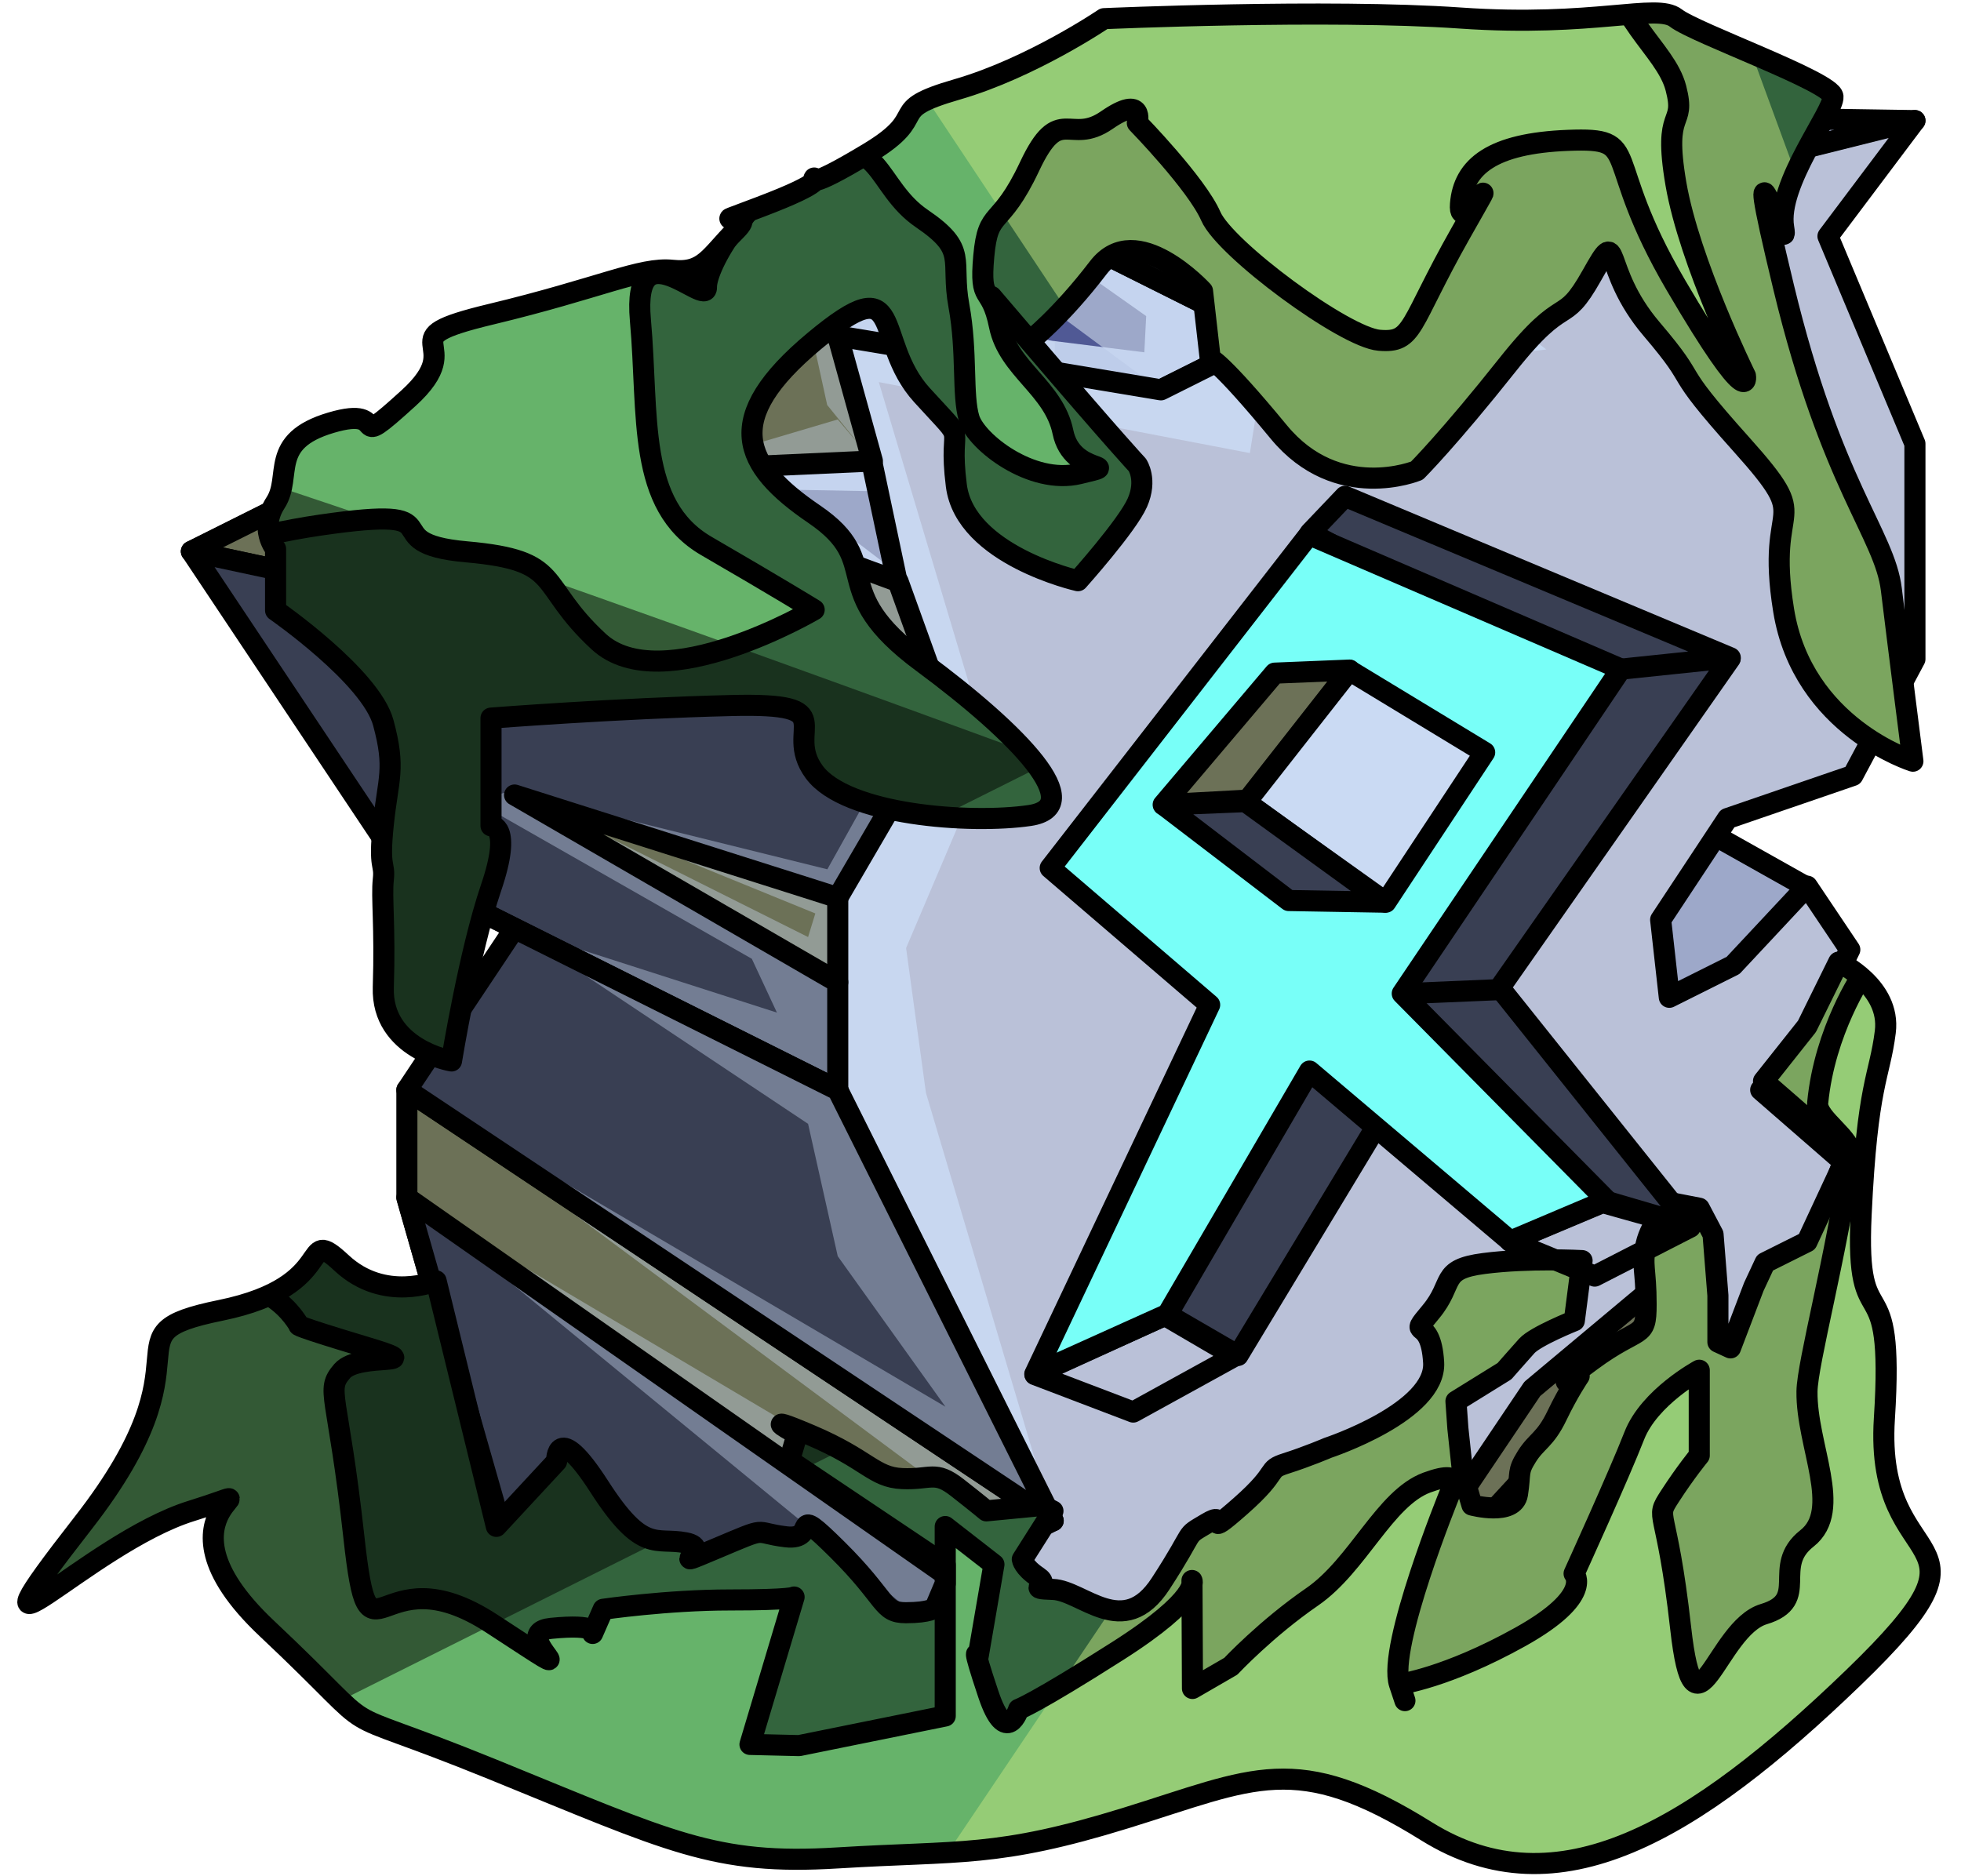 <?xml version="1.0" encoding="UTF-8" standalone="no"?><!DOCTYPE svg PUBLIC "-//W3C//DTD SVG 1.1//EN" "http://www.w3.org/Graphics/SVG/1.1/DTD/svg11.dtd"><svg width="100%" height="100%" viewBox="0 0 93 89" version="1.1" xmlns="http://www.w3.org/2000/svg" xmlns:xlink="http://www.w3.org/1999/xlink" xml:space="preserve" xmlns:serif="http://www.serif.com/" style="fill-rule:evenodd;clip-rule:evenodd;stroke-linecap:round;stroke-linejoin:round;stroke-miterlimit:1.5;"><g id="X_Runestone_mossy_4"><g id="F_Runestone_grass_runes_4"><g id="F_Runestone_runes_4"><g><g><path d="M70.993,5.414l19.822,0.306l-20.434,5.109l-23.436,-6.61l24.048,1.195Z" style="fill:#9da8c9;"/><clipPath id="_clip1"><path d="M70.993,5.414l19.822,0.306l-20.434,5.109l-23.436,-6.61l24.048,1.195Z"/></clipPath><g clip-path="url(#_clip1)"><path d="M47.019,4.256l23.362,4.147l20.434,-2.683l-18.32,6.166l-2.114,2.452l2.952,2.237l-5.594,0.683l-2.467,2.241l-5.108,-3.562l-0.889,5.553l-17.598,-3.367l5.248,17.548l-3.954,9.297l0.943,6.875l6.033,20.288l-2.082,4.068l0.641,5.428l-24.102,-6.942l20.434,3.567l-1.612,-1.807l-23.93,-19.64l24.704,14.651l1.548,-0.258l-26.252,-19.501l25.542,15.028l-5.108,-7.14l-1.407,-6.279l-13.919,-9.272l12.442,3.996l-1.19,-2.552l-13.152,-7.503l1.9,-0.497l13.919,6.968l0.344,-1.119l-13.931,-5.683l14.501,3.589l3.571,-6.401l-33.729,-8.678l32.759,4.055l-2.108,-2.33l-5.109,-1.239l0,-5.23l5.109,-1.514l1.698,1.999l-0.177,1.402l-3.876,-0.071l4.299,3.277l0.669,0.493l-1.109,-3.583l0.15,-1.17l-0.431,-0.907l-1.724,-2.127l-0.595,-2.724l-4.013,-3.102l7.516,1.812l12.133,1.516l0.088,-1.718l-9.52,-6.719l17.295,6.678l0.505,-1.104l3.947,1.145l0.781,-2.657l-20.347,-8.08Z" style="fill:#cadaf3;fill-opacity:0.9;"/></g><path d="M70.993,5.414l19.822,0.306l-20.434,5.109l-23.436,-6.61l24.048,1.195Z" style="fill:none;stroke:#000;stroke-width:1px;"/><path d="M70.381,72.131l-5.109,-2.554l10.217,-15.326l5.871,4.8l-3.315,6.695l-7.664,6.385Z" style="fill:#6c7157;"/><clipPath id="_clip2"><path d="M70.381,72.131l-5.109,-2.554l10.217,-15.326l5.871,4.8l-3.315,6.695l-7.664,6.385Z"/></clipPath><g clip-path="url(#_clip2)"><path d="M47.019,4.256l23.362,4.147l20.434,-2.683l-18.32,6.166l-2.114,2.452l2.952,2.237l-5.594,0.683l-2.467,2.241l-5.108,-3.562l-0.889,5.553l-17.598,-3.367l5.248,17.548l-3.954,9.297l0.943,6.875l6.033,20.288l-2.082,4.068l0.641,5.428l-24.102,-6.942l20.434,3.567l-1.612,-1.807l-23.93,-19.64l24.704,14.651l1.548,-0.258l-26.252,-19.501l25.542,15.028l-5.108,-7.14l-1.407,-6.279l-13.919,-9.272l12.442,3.996l-1.19,-2.552l-13.152,-7.503l1.9,-0.497l13.919,6.968l0.344,-1.119l-13.931,-5.683l14.501,3.589l3.571,-6.401l-33.729,-8.678l32.759,4.055l-2.108,-2.33l-5.109,-1.239l0,-5.23l5.109,-1.514l1.698,1.999l-0.177,1.402l-3.876,-0.071l4.299,3.277l0.669,0.493l-1.109,-3.583l0.15,-1.17l-0.431,-0.907l-1.724,-2.127l-0.595,-2.724l-4.013,-3.102l7.516,1.812l12.133,1.516l0.088,-1.718l-9.52,-6.719l17.295,6.678l0.505,-1.104l3.947,1.145l0.781,-2.657l-20.347,-8.08Z" style="fill:#cadaf3;fill-opacity:0.9;"/></g><path d="M70.381,72.131l-5.109,-2.554l10.217,-15.326l5.871,4.8l-3.315,6.695l-7.664,6.385Z" style="fill:none;stroke:#000;stroke-width:1px;"/><path d="M85.706,42.093l-7.795,-4.378l-8.18,4.09l10.867,8.417l5.108,-8.129Z" style="fill:#9da8c9;"/><clipPath id="_clip3"><path d="M85.706,42.093l-7.795,-4.378l-8.18,4.09l10.867,8.417l5.108,-8.129Z"/></clipPath><g clip-path="url(#_clip3)"><path d="M47.019,4.256l23.362,4.147l20.434,-2.683l-18.32,6.166l-2.114,2.452l2.952,2.237l-5.594,0.683l-2.467,2.241l-5.108,-3.562l-0.889,5.553l-17.598,-3.367l5.248,17.548l-3.954,9.297l0.943,6.875l6.033,20.288l-2.082,4.068l0.641,5.428l-24.102,-6.942l20.434,3.567l-1.612,-1.807l-23.93,-19.64l24.704,14.651l1.548,-0.258l-26.252,-19.501l25.542,15.028l-5.108,-7.14l-1.407,-6.279l-13.919,-9.272l12.442,3.996l-1.19,-2.552l-13.152,-7.503l1.9,-0.497l13.919,6.968l0.344,-1.119l-13.931,-5.683l14.501,3.589l3.571,-6.401l-33.729,-8.678l32.759,4.055l-2.108,-2.33l-5.109,-1.239l0,-5.23l5.109,-1.514l1.698,1.999l-0.177,1.402l-3.876,-0.071l4.299,3.277l0.669,0.493l-1.109,-3.583l0.15,-1.17l-0.431,-0.907l-1.724,-2.127l-0.595,-2.724l-4.013,-3.102l7.516,1.812l12.133,1.516l0.088,-1.718l-9.52,-6.719l17.295,6.678l0.505,-1.104l3.947,1.145l0.781,-2.657l-20.347,-8.08Z" style="fill:#cadaf3;fill-opacity:0.9;"/></g><path d="M85.706,42.093l-7.795,-4.378l-8.18,4.09l10.867,8.417l5.108,-8.129Z" style="fill:none;stroke:#000;stroke-width:1px;"/><path d="M44.838,8.274l-10.217,5.109l-25.542,12.771l28.069,3.818l6.39,1.254l11.517,-12.735l5.109,-2.554l-15.326,-7.663Z" style="fill:#9da8c9;"/><clipPath id="_clip4"><path d="M44.838,8.274l-10.217,5.109l-25.542,12.771l28.069,3.818l6.39,1.254l11.517,-12.735l5.109,-2.554l-15.326,-7.663Z"/></clipPath><g clip-path="url(#_clip4)"><path d="M69.075,80.287l-1.96,-9.996l5.98,-11.069l7.577,-3.788l-6.123,-2.047l-2.104,3.042l-0.404,-14.338l13.739,-12.438l-5.108,2.955l-5.109,2.34l-13.166,16.457l2.949,6.583l1.444,4.387l-1.444,7.793l-11.562,8.927l-13.98,3.141l-20.435,-3.325l20.435,-3.043l-10.217,-1.636l0,-6.158l-2.864,2.71l-7.354,-9.236l-3.729,-15.763l17.402,11.377l4.121,4.701l-0.319,-4.949l-2.149,-4.034l-13.599,-6.8l-4.271,-4.699l5.057,-5.125l11.419,1.995l-2.775,-2.781l-6.048,-1.384l-5.109,-3.079l0,1.848l-6.385,0.229l-7.387,-6.523l12.022,-7.762l10.29,6.822l0.046,-3.48l4.17,-1.198l-6.633,-7.176l14.312,-0.985l10.217,3.448l0,2.093l-2.755,7.837l-2.354,22.704l1.723,4.877l1.083,-9.676l2.303,-14.174l13.721,-6.861l-8.613,-4.46l-13.524,-10.013l8.416,-9.317l19.411,4.597l29.873,-0.389l-25.294,11.674l-1.724,6.773l3.276,0.333l0,-5.108l15.326,-5.2l19.255,-12.09l-80.557,-4.781l-32.159,44.306l19.562,50.649l52.085,-9.717" style="fill:#303880;fill-opacity:0.7;"/><path d="M47.019,4.256l23.362,4.147l20.434,-2.683l-18.32,6.166l-2.114,2.452l2.952,2.237l-5.594,0.683l-2.467,2.241l-5.108,-3.562l-0.889,5.553l-17.598,-3.367l5.248,17.548l-3.954,9.297l0.943,6.875l6.033,20.288l-2.082,4.068l0.641,5.428l-24.102,-6.942l20.434,3.567l-1.612,-1.807l-23.93,-19.64l24.704,14.651l1.548,-0.258l-26.252,-19.501l25.542,15.028l-5.108,-7.14l-1.407,-6.279l-13.919,-9.272l12.442,3.996l-1.19,-2.552l-13.152,-7.503l1.9,-0.497l13.919,6.968l0.344,-1.119l-13.931,-5.683l14.501,3.589l3.571,-6.401l-33.729,-8.678l32.759,4.055l-2.108,-2.33l-5.109,-1.239l0,-5.23l5.109,-1.514l1.698,1.999l-0.177,1.402l-3.876,-0.071l4.299,3.277l0.669,0.493l-1.109,-3.583l0.15,-1.17l-0.431,-0.907l-1.724,-2.127l-0.595,-2.724l-4.013,-3.102l7.516,1.812l12.133,1.516l0.088,-1.718l-9.52,-6.719l17.295,6.678l0.505,-1.104l3.947,1.145l0.781,-2.657l-20.347,-8.08Z" style="fill:#cadaf3;fill-opacity:0.9;"/></g><path d="M44.838,8.274l-10.217,5.109l-25.542,12.771l28.069,3.818l6.39,1.254l11.517,-12.735l5.109,-2.554l-15.326,-7.663Z" style="fill:none;stroke:#000;stroke-width:1px;"/><path d="M90.815,5.72l-20.434,5.109l-10.217,5.108l-5.109,2.554l-15.325,-2.554l-8.822,6.915l6.238,7.119l-14.466,7.033l17.05,14.693l5.108,12.771l-5.108,-2.554l5.108,12.771l3.753,6.985l2.172,-2.84l9.401,-1.591l7.325,-3.662l5.18,-7.699l7.929,-6.634l-5.109,7.346l-5.108,5.541l13.112,-6.556l3.926,-10.468l-3.918,-3.41l2.205,-2.554l2.021,-4.099l-2.021,-3.012l-3.514,3.759l-3.025,1.513l-0.411,-3.678l3.173,-4.803l5.941,-2.04l2.945,-5.52l0,-10.217l-4.124,-9.841l4.124,-5.485Z" style="fill:#bac1d8;"/><clipPath id="_clip5"><path d="M90.815,5.72l-20.434,5.109l-10.217,5.108l-5.109,2.554l-15.325,-2.554l-8.822,6.915l6.238,7.119l-14.466,7.033l17.05,14.693l5.108,12.771l-5.108,-2.554l5.108,12.771l3.753,6.985l2.172,-2.84l9.401,-1.591l7.325,-3.662l5.18,-7.699l7.929,-6.634l-5.109,7.346l-5.108,5.541l13.112,-6.556l3.926,-10.468l-3.918,-3.41l2.205,-2.554l2.021,-4.099l-2.021,-3.012l-3.514,3.759l-3.025,1.513l-0.411,-3.678l3.173,-4.803l5.941,-2.04l2.945,-5.52l0,-10.217l-4.124,-9.841l4.124,-5.485Z"/></clipPath><g clip-path="url(#_clip5)"><path d="M47.019,4.256l23.362,4.147l20.434,-2.683l-18.32,6.166l-2.114,2.452l2.952,2.237l-5.594,0.683l-2.467,2.241l-5.108,-3.562l-0.889,5.553l-17.598,-3.367l5.248,17.548l-3.954,9.297l0.943,6.875l6.033,20.288l-2.082,4.068l0.641,5.428l-24.102,-6.942l20.434,3.567l-1.612,-1.807l-23.93,-19.64l24.704,14.651l1.548,-0.258l-26.252,-19.501l25.542,15.028l-5.108,-7.14l-1.407,-6.279l-13.919,-9.272l12.442,3.996l-1.19,-2.552l-13.152,-7.503l1.9,-0.497l13.919,6.968l0.344,-1.119l-13.931,-5.683l14.501,3.589l3.571,-6.401l-33.729,-8.678l32.759,4.055l-2.108,-2.33l-5.109,-1.239l0,-5.23l5.109,-1.514l1.698,1.999l-0.177,1.402l-3.876,-0.071l4.299,3.277l0.669,0.493l-1.109,-3.583l0.15,-1.17l-0.431,-0.907l-1.724,-2.127l-0.595,-2.724l-4.013,-3.102l7.516,1.812l12.133,1.516l0.088,-1.718l-9.52,-6.719l17.295,6.678l0.505,-1.104l3.947,1.145l0.781,-2.657l-20.347,-8.08Z" style="fill:#cadaf3;fill-opacity:0.9;"/></g><path d="M90.815,5.72l-20.434,5.109l-10.217,5.108l-5.109,2.554l-15.325,-2.554l-8.822,6.915l6.238,7.119l-14.466,7.033l17.05,14.693l5.108,12.771l-5.108,-2.554l5.108,12.771l3.753,6.985l2.172,-2.84l9.401,-1.591l7.325,-3.662l5.18,-7.699l7.929,-6.634l-5.109,7.346l-5.108,5.541l13.112,-6.556l3.926,-10.468l-3.918,-3.41l2.205,-2.554l2.021,-4.099l-2.021,-3.012l-3.514,3.759l-3.025,1.513l-0.411,-3.678l3.173,-4.803l5.941,-2.04l2.945,-5.52l0,-10.217l-4.124,-9.841l4.124,-5.485Z" style="fill:none;stroke:#000;stroke-width:1px;"/><path d="M41.331,21.846l1.208,5.713l-13.026,0.651l1.894,-9.161l6.492,1.081l3.432,1.716Z" style="fill:#9da8c9;"/><clipPath id="_clip6"><path d="M41.331,21.846l1.208,5.713l-13.026,0.651l1.894,-9.161l6.492,1.081l3.432,1.716Z"/></clipPath><g clip-path="url(#_clip6)"><path d="M47.019,4.256l23.362,4.147l20.434,-2.683l-18.32,6.166l-2.114,2.452l2.952,2.237l-5.594,0.683l-2.467,2.241l-5.108,-3.562l-0.889,5.553l-17.598,-3.367l5.248,17.548l-3.954,9.297l0.943,6.875l6.033,20.288l-2.082,4.068l0.641,5.428l-24.102,-6.942l20.434,3.567l-1.612,-1.807l-23.93,-19.64l24.704,14.651l1.548,-0.258l-26.252,-19.501l25.542,15.028l-5.108,-7.14l-1.407,-6.279l-13.919,-9.272l12.442,3.996l-1.19,-2.552l-13.152,-7.503l1.9,-0.497l13.919,6.968l0.344,-1.119l-13.931,-5.683l14.501,3.589l3.571,-6.401l-33.729,-8.678l32.759,4.055l-2.108,-2.33l-5.109,-1.239l0,-5.23l5.109,-1.514l1.698,1.999l-0.177,1.402l-3.876,-0.071l4.299,3.277l0.669,0.493l-1.109,-3.583l0.15,-1.17l-0.431,-0.907l-1.724,-2.127l-0.595,-2.724l-4.013,-3.102l7.516,1.812l12.133,1.516l0.088,-1.718l-9.52,-6.719l17.295,6.678l0.505,-1.104l3.947,1.145l0.781,-2.657l-20.347,-8.08Z" style="fill:#cadaf3;fill-opacity:0.9;"/></g><path d="M41.331,21.846l1.208,5.713l-13.026,0.651l1.894,-9.161l6.492,1.081l3.432,1.716Z" style="fill:none;stroke:#000;stroke-width:1px;"/><path d="M39.73,42.504l0,4.084l-18.262,-6.194l-0.809,-9.813l19.071,11.923Z" style="fill:#6c7157;"/><clipPath id="_clip7"><path d="M39.73,42.504l0,4.084l-18.262,-6.194l-0.809,-9.813l19.071,11.923Z"/></clipPath><g clip-path="url(#_clip7)"><path d="M47.019,4.256l23.362,4.147l20.434,-2.683l-18.32,6.166l-2.114,2.452l2.952,2.237l-5.594,0.683l-2.467,2.241l-5.108,-3.562l-0.889,5.553l-17.598,-3.367l5.248,17.548l-3.954,9.297l0.943,6.875l6.033,20.288l-2.082,4.068l0.641,5.428l-24.102,-6.942l20.434,3.567l-1.612,-1.807l-23.93,-19.64l24.704,14.651l1.548,-0.258l-26.252,-19.501l25.542,15.028l-5.108,-7.14l-1.407,-6.279l-13.919,-9.272l12.442,3.996l-1.19,-2.552l-13.152,-7.503l1.9,-0.497l13.919,6.968l0.344,-1.119l-13.931,-5.683l14.501,3.589l3.571,-6.401l-33.729,-8.678l32.759,4.055l-2.108,-2.33l-5.109,-1.239l0,-5.23l5.109,-1.514l1.698,1.999l-0.177,1.402l-3.876,-0.071l4.299,3.277l0.669,0.493l-1.109,-3.583l0.15,-1.17l-0.431,-0.907l-1.724,-2.127l-0.595,-2.724l-4.013,-3.102l7.516,1.812l12.133,1.516l0.088,-1.718l-9.52,-6.719l17.295,6.678l0.505,-1.104l3.947,1.145l0.781,-2.657l-20.347,-8.08Z" style="fill:#cadaf3;fill-opacity:0.4;"/></g><path d="M39.73,42.504l0,4.084l-18.262,-6.194l-0.809,-9.813l19.071,11.923Z" style="fill:none;stroke:#000;stroke-width:1px;"/><path d="M34.621,13.383l5.109,2.554l1.643,5.93l-5.669,0.256l0.752,3.208l6.135,2.254l2.247,6.232l-35.759,-7.663l25.542,-12.771Z" style="fill:#6c7157;"/><clipPath id="_clip8"><path d="M34.621,13.383l5.109,2.554l1.643,5.93l-5.669,0.256l0.752,3.208l6.135,2.254l2.247,6.232l-35.759,-7.663l25.542,-12.771Z"/></clipPath><g clip-path="url(#_clip8)"><path d="M69.075,80.287l-1.96,-9.996l5.98,-11.069l7.577,-3.788l-6.123,-2.047l-2.104,3.042l-0.404,-14.338l13.739,-12.438l-5.108,2.955l-5.109,2.34l-13.166,16.457l2.949,6.583l1.444,4.387l-1.444,7.793l-11.562,8.927l-13.98,3.141l-20.435,-3.325l20.435,-3.043l-10.217,-1.636l0,-6.158l-2.864,2.71l-7.354,-9.236l-3.729,-15.763l17.402,11.377l4.121,4.701l-0.319,-4.949l-2.149,-4.034l-13.599,-6.8l-4.271,-4.699l5.057,-5.125l11.419,1.995l-2.775,-2.781l-6.048,-1.384l-5.109,-3.079l0,1.848l-6.385,0.229l-7.387,-6.523l12.022,-7.762l10.29,6.822l0.046,-3.48l4.17,-1.198l-6.633,-7.176l14.312,-0.985l10.217,3.448l0,2.093l-2.755,7.837l-2.354,22.704l1.723,4.877l1.083,-9.676l2.303,-14.174l13.721,-6.861l-8.613,-4.46l-13.524,-10.013l8.416,-9.317l19.411,4.597l29.873,-0.389l-25.294,11.674l-1.724,6.773l3.276,0.333l0,-5.108l15.326,-5.2l19.255,-12.09l-80.557,-4.781l-32.159,44.306l19.562,50.649l52.085,-9.717" style="fill:#303880;fill-opacity:0.7;"/><path d="M47.019,4.256l23.362,4.147l20.434,-2.683l-18.32,6.166l-2.114,2.452l2.952,2.237l-5.594,0.683l-2.467,2.241l-5.108,-3.562l-0.889,5.553l-17.598,-3.367l5.248,17.548l-3.954,9.297l0.943,6.875l6.033,20.288l-2.082,4.068l0.641,5.428l-24.102,-6.942l20.434,3.567l-1.612,-1.807l-23.93,-19.64l24.704,14.651l1.548,-0.258l-26.252,-19.501l25.542,15.028l-5.108,-7.14l-1.407,-6.279l-13.919,-9.272l12.442,3.996l-1.19,-2.552l-13.152,-7.503l1.9,-0.497l13.919,6.968l0.344,-1.119l-13.931,-5.683l14.501,3.589l3.571,-6.401l-33.729,-8.678l32.759,4.055l-2.108,-2.33l-5.109,-1.239l0,-5.23l5.109,-1.514l1.698,1.999l-0.177,1.402l-3.876,-0.071l4.299,3.277l0.669,0.493l-1.109,-3.583l0.15,-1.17l-0.431,-0.907l-1.724,-2.127l-0.595,-2.724l-4.013,-3.102l7.516,1.812l12.133,1.516l0.088,-1.718l-9.52,-6.719l17.295,6.678l0.505,-1.104l3.947,1.145l0.781,-2.657l-20.347,-8.08Z" style="fill:#cadaf3;fill-opacity:0.4;"/></g><path d="M34.621,13.383l5.109,2.554l1.643,5.93l-5.669,0.256l0.752,3.208l6.135,2.254l2.247,6.232l-35.759,-7.663l25.542,-12.771Z" style="fill:none;stroke:#000;stroke-width:1px;"/><path d="M9.079,26.154l35.759,7.663l-5.108,8.758l-15.326,-4.866l15.326,8.879l0,5.109l-20.434,-10.217l-5.109,-7.663l-5.108,-7.663Z" style="fill:#393f53;"/><clipPath id="_clip9"><path d="M9.079,26.154l35.759,7.663l-5.108,8.758l-15.326,-4.866l15.326,8.879l0,5.109l-20.434,-10.217l-5.109,-7.663l-5.108,-7.663Z"/></clipPath><g clip-path="url(#_clip9)"><path d="M47.019,4.256l23.362,4.147l20.434,-2.683l-18.32,6.166l-2.114,2.452l2.952,2.237l-5.594,0.683l-2.467,2.241l-5.108,-3.562l-0.889,5.553l-17.598,-3.367l5.248,17.548l-3.954,9.297l0.943,6.875l6.033,20.288l-2.082,4.068l0.641,5.428l-24.102,-6.942l20.434,3.567l-1.612,-1.807l-23.93,-19.64l24.704,14.651l1.548,-0.258l-26.252,-19.501l25.542,15.028l-5.108,-7.14l-1.407,-6.279l-13.919,-9.272l12.442,3.996l-1.19,-2.552l-13.152,-7.503l1.9,-0.497l13.919,6.968l0.344,-1.119l-13.931,-5.683l14.501,3.589l3.571,-6.401l-33.729,-8.678l32.759,4.055l-2.108,-2.33l-5.109,-1.239l0,-5.23l5.109,-1.514l1.698,1.999l-0.177,1.402l-3.876,-0.071l4.299,3.277l0.669,0.493l-1.109,-3.583l0.15,-1.17l-0.431,-0.907l-1.724,-2.127l-0.595,-2.724l-4.013,-3.102l7.516,1.812l12.133,1.516l0.088,-1.718l-9.52,-6.719l17.295,6.678l0.505,-1.104l3.947,1.145l0.781,-2.657l-20.347,-8.08Z" style="fill:#cadaf3;fill-opacity:0.4;"/></g><path d="M9.079,26.154l35.759,7.663l-5.108,8.758l-15.326,-4.866l15.326,8.879l0,5.109l-20.434,-10.217l-5.109,-7.663l-5.108,-7.663Z" style="fill:none;stroke:#000;stroke-width:1px;"/><path d="M48.462,81.606l-24.058,-6.921l-5.108,-17.88l0,-5.108l30.651,20.434l-5.109,2.554l3.624,6.921Z" style="fill:#6c7157;"/><clipPath id="_clip10"><path d="M48.462,81.606l-24.058,-6.921l-5.108,-17.88l0,-5.108l30.651,20.434l-5.109,2.554l3.624,6.921Z"/></clipPath><g clip-path="url(#_clip10)"><path d="M47.019,4.256l23.362,4.147l20.434,-2.683l-18.32,6.166l-2.114,2.452l2.952,2.237l-5.594,0.683l-2.467,2.241l-5.108,-3.562l-0.889,5.553l-17.598,-3.367l5.248,17.548l-3.954,9.297l0.943,6.875l6.033,20.288l-2.082,4.068l0.641,5.428l-24.102,-6.942l20.434,3.567l-1.612,-1.807l-23.93,-19.64l24.704,14.651l1.548,-0.258l-26.252,-19.501l25.542,15.028l-5.108,-7.14l-1.407,-6.279l-13.919,-9.272l12.442,3.996l-1.19,-2.552l-13.152,-7.503l1.9,-0.497l13.919,6.968l0.344,-1.119l-13.931,-5.683l14.501,3.589l3.571,-6.401l-33.729,-8.678l32.759,4.055l-2.108,-2.33l-5.109,-1.239l0,-5.23l5.109,-1.514l1.698,1.999l-0.177,1.402l-3.876,-0.071l4.299,3.277l0.669,0.493l-1.109,-3.583l0.15,-1.17l-0.431,-0.907l-1.724,-2.127l-0.595,-2.724l-4.013,-3.102l7.516,1.812l12.133,1.516l0.088,-1.718l-9.52,-6.719l17.295,6.678l0.505,-1.104l3.947,1.145l0.781,-2.657l-20.347,-8.08Z" style="fill:#cadaf3;fill-opacity:0.4;"/></g><path d="M48.462,81.606l-24.058,-6.921l-5.108,-17.88l0,-5.108l30.651,20.434l-5.109,2.554l3.624,6.921Z" style="fill:none;stroke:#000;stroke-width:1px;"/><path d="M19.296,41.48l5.108,2.554l-5.108,7.663l30.651,20.434l-10.217,-20.434l-20.434,-10.217Z" style="fill:#393f53;"/><clipPath id="_clip11"><path d="M19.296,41.48l5.108,2.554l-5.108,7.663l30.651,20.434l-10.217,-20.434l-20.434,-10.217Z"/></clipPath><g clip-path="url(#_clip11)"><path d="M47.019,4.256l23.362,4.147l20.434,-2.683l-18.32,6.166l-2.114,2.452l2.952,2.237l-5.594,0.683l-2.467,2.241l-5.108,-3.562l-0.889,5.553l-17.598,-3.367l5.248,17.548l-3.954,9.297l0.943,6.875l6.033,20.288l-2.082,4.068l0.641,5.428l-24.102,-6.942l20.434,3.567l-1.612,-1.807l-23.93,-19.64l24.704,14.651l1.548,-0.258l-26.252,-19.501l25.542,15.028l-5.108,-7.14l-1.407,-6.279l-13.919,-9.272l12.442,3.996l-1.19,-2.552l-13.152,-7.503l1.9,-0.497l13.919,6.968l0.344,-1.119l-13.931,-5.683l14.501,3.589l3.571,-6.401l-33.729,-8.678l32.759,4.055l-2.108,-2.33l-5.109,-1.239l0,-5.23l5.109,-1.514l1.698,1.999l-0.177,1.402l-3.876,-0.071l4.299,3.277l0.669,0.493l-1.109,-3.583l0.15,-1.17l-0.431,-0.907l-1.724,-2.127l-0.595,-2.724l-4.013,-3.102l7.516,1.812l12.133,1.516l0.088,-1.718l-9.52,-6.719l17.295,6.678l0.505,-1.104l3.947,1.145l0.781,-2.657l-20.347,-8.08Z" style="fill:#cadaf3;fill-opacity:0.4;"/></g><path d="M19.296,41.48l5.108,2.554l-5.108,7.663l30.651,20.434l-10.217,-20.434l-20.434,-10.217Z" style="fill:none;stroke:#000;stroke-width:1px;"/><path d="M19.296,56.805l25.542,17.88l3.205,6.711l-23.639,-6.711l-5.108,-17.88Z" style="fill:#393f53;"/><clipPath id="_clip12"><path d="M19.296,56.805l25.542,17.88l3.205,6.711l-23.639,-6.711l-5.108,-17.88Z"/></clipPath><g clip-path="url(#_clip12)"><path d="M47.019,4.256l23.362,4.147l20.434,-2.683l-18.32,6.166l-2.114,2.452l2.952,2.237l-5.594,0.683l-2.467,2.241l-5.108,-3.562l-0.889,5.553l-17.598,-3.367l5.248,17.548l-3.954,9.297l0.943,6.875l6.033,20.288l-2.082,4.068l0.641,5.428l-24.102,-6.942l20.434,3.567l-1.612,-1.807l-23.93,-19.64l24.704,14.651l1.548,-0.258l-26.252,-19.501l25.542,15.028l-5.108,-7.14l-1.407,-6.279l-13.919,-9.272l12.442,3.996l-1.19,-2.552l-13.152,-7.503l1.9,-0.497l13.919,6.968l0.344,-1.119l-13.931,-5.683l14.501,3.589l3.571,-6.401l-33.729,-8.678l32.759,4.055l-2.108,-2.33l-5.109,-1.239l0,-5.23l5.109,-1.514l1.698,1.999l-0.177,1.402l-3.876,-0.071l4.299,3.277l0.669,0.493l-1.109,-3.583l0.15,-1.17l-0.431,-0.907l-1.724,-2.127l-0.595,-2.724l-4.013,-3.102l7.516,1.812l12.133,1.516l0.088,-1.718l-9.52,-6.719l17.295,6.678l0.505,-1.104l3.947,1.145l0.781,-2.657l-20.347,-8.08Z" style="fill:#cadaf3;fill-opacity:0.4;"/></g><path d="M19.296,56.805l25.542,17.88l3.205,6.711l-23.639,-6.711l-5.108,-17.88Z" style="fill:none;stroke:#000;stroke-width:1px;"/><path d="M46.967,4.23l-2.129,4.044l20.434,10.217l0,-2.296l5.974,0.175l-3.32,-1.66l2.455,-3.881l-23.414,-6.599Z" style="fill:#6c7157;"/><clipPath id="_clip13"><path d="M46.967,4.23l-2.129,4.044l20.434,10.217l0,-2.296l5.974,0.175l-3.32,-1.66l2.455,-3.881l-23.414,-6.599Z"/></clipPath><g clip-path="url(#_clip13)"><path d="M47.019,4.256l23.362,4.147l20.434,-2.683l-18.32,6.166l-2.114,2.452l2.952,2.237l-5.594,0.683l-2.467,2.241l-5.108,-3.562l-0.889,5.553l-17.598,-3.367l5.248,17.548l-3.954,9.297l0.943,6.875l6.033,20.288l-2.082,4.068l0.641,5.428l-24.102,-6.942l20.434,3.567l-1.612,-1.807l-23.93,-19.64l24.704,14.651l1.548,-0.258l-26.252,-19.501l25.542,15.028l-5.108,-7.14l-1.407,-6.279l-13.919,-9.272l12.442,3.996l-1.19,-2.552l-13.152,-7.503l1.9,-0.497l13.919,6.968l0.344,-1.119l-13.931,-5.683l14.501,3.589l3.571,-6.401l-33.729,-8.678l32.759,4.055l-2.108,-2.33l-5.109,-1.239l0,-5.23l5.109,-1.514l1.698,1.999l-0.177,1.402l-3.876,-0.071l4.299,3.277l0.669,0.493l-1.109,-3.583l0.15,-1.17l-0.431,-0.907l-1.724,-2.127l-0.595,-2.724l-4.013,-3.102l7.516,1.812l12.133,1.516l0.088,-1.718l-9.52,-6.719l17.295,6.678l0.505,-1.104l3.947,1.145l0.781,-2.657l-20.347,-8.08Z" style="fill:#cadaf3;fill-opacity:0.9;"/></g><path d="M46.967,4.23l-2.129,4.044l20.434,10.217l0,-2.296l5.974,0.175l-3.32,-1.66l2.455,-3.881l-23.414,-6.599Z" style="fill:none;stroke:#000;stroke-width:1px;"/></g></g></g><path d="M87.198,45.635c0,0 2.481,1.152 2.212,3.309c-0.27,2.157 -0.855,2.424 -1.147,8.671c-0.291,6.247 1.6,1.941 1.104,9.665c-0.497,7.725 6.063,5.029 -1.485,12.308c-7.549,7.279 -14.019,11.143 -20.22,7.279c-6.2,-3.864 -8.177,-2.516 -14.288,-0.629c-6.111,1.887 -7.81,1.528 -13.655,1.887c-5.846,0.359 -7.931,-0.772 -16.369,-4.205c-8.438,-3.433 -4.574,-0.917 -10.685,-6.669c-6.11,-5.751 1.342,-7.119 -3.597,-5.581c-4.94,1.537 -11.479,8.727 -5.109,0.549c6.37,-8.178 0.801,-8.902 6.506,-10.067c5.705,-1.166 3.72,-4.115 5.746,-2.236c2.026,1.879 4.471,0.838 4.471,0.838l2.857,11.645l2.858,-3.082c0,0 -0.046,-2.025 2.024,1.196c2.071,3.221 2.672,2.385 4.097,2.665c1.424,0.28 -1.198,1.384 1.424,0.28c2.623,-1.105 1.691,-0.761 3.33,-0.565c1.639,0.197 0.079,-1.736 2.447,0.611c2.367,2.346 2.091,2.99 3.241,2.99c1.151,0 1.381,-0.23 1.381,-0.23l0.486,-1.15l0,-0.89l-7.388,-4.953l0.368,-1.243c0,0 -2.07,-1.104 0.644,0.046c2.715,1.151 2.979,2.001 4.342,2.059c1.364,0.058 1.548,-0.402 2.606,0.426c1.058,0.828 1.38,1.104 1.38,1.104l2.635,-0.254l0.522,0.261l-1.454,2.294c0,0 0.046,0.368 0.736,0.828c0.69,0.46 -0.681,0.552 0.718,0.598c1.398,0.046 3.343,2.439 5.108,-0.276c1.766,-2.715 1.029,-2.162 2.18,-2.853c1.15,-0.69 -0.322,0.875 1.61,-0.828c1.933,-1.702 1.15,-1.702 2.163,-2.024c1.012,-0.322 1.978,-0.736 1.978,-0.736c0,0 5.153,-1.703 5.015,-4.049c-0.138,-2.347 -1.288,-1.013 -0.138,-2.393c1.15,-1.38 0.389,-2.024 2.518,-2.3c2.129,-0.277 4.66,-0.138 4.66,-0.138l-0.368,2.852c0,0 -1.841,0.736 -2.255,1.196c-0.414,0.461 -1.058,1.197 -1.058,1.197l-2.301,1.426l0.092,1.288l0.231,2.163l0.436,1.473c0,0 1.993,0.533 2.159,-0.516c0.165,-1.049 -0.019,-1.049 0.441,-1.785c0.46,-0.736 0.874,-0.783 1.427,-1.933c0.552,-1.15 1.058,-1.886 1.058,-1.886c0,0 -1.725,0.966 0.587,-0.736c2.311,-1.703 2.588,-0.967 2.588,-2.669c0,-1.702 -0.231,-1.84 0,-2.853c0.23,-1.012 1.13,-1.971 1.13,-1.971l1.39,0.269l0.654,1.242l0.23,2.899l0,2.208l0.598,0.276l1.105,-2.898l0.533,-1.142l1.989,-0.994l1.929,-4.144l-3.991,-3.474l2.062,-2.599l1.502,-3.047" style="fill:#33643d;"/><clipPath id="_clip14"><path d="M87.198,45.635c0,0 2.481,1.152 2.212,3.309c-0.27,2.157 -0.855,2.424 -1.147,8.671c-0.291,6.247 1.6,1.941 1.104,9.665c-0.497,7.725 6.063,5.029 -1.485,12.308c-7.549,7.279 -14.019,11.143 -20.22,7.279c-6.2,-3.864 -8.177,-2.516 -14.288,-0.629c-6.111,1.887 -7.81,1.528 -13.655,1.887c-5.846,0.359 -7.931,-0.772 -16.369,-4.205c-8.438,-3.433 -4.574,-0.917 -10.685,-6.669c-6.11,-5.751 1.342,-7.119 -3.597,-5.581c-4.94,1.537 -11.479,8.727 -5.109,0.549c6.37,-8.178 0.801,-8.902 6.506,-10.067c5.705,-1.166 3.72,-4.115 5.746,-2.236c2.026,1.879 4.471,0.838 4.471,0.838l2.857,11.645l2.858,-3.082c0,0 -0.046,-2.025 2.024,1.196c2.071,3.221 2.672,2.385 4.097,2.665c1.424,0.28 -1.198,1.384 1.424,0.28c2.623,-1.105 1.691,-0.761 3.33,-0.565c1.639,0.197 0.079,-1.736 2.447,0.611c2.367,2.346 2.091,2.99 3.241,2.99c1.151,0 1.381,-0.23 1.381,-0.23l0.486,-1.15l0,-0.89l-7.388,-4.953l0.368,-1.243c0,0 -2.07,-1.104 0.644,0.046c2.715,1.151 2.979,2.001 4.342,2.059c1.364,0.058 1.548,-0.402 2.606,0.426c1.058,0.828 1.38,1.104 1.38,1.104l2.635,-0.254l0.522,0.261l-1.454,2.294c0,0 0.046,0.368 0.736,0.828c0.69,0.46 -0.681,0.552 0.718,0.598c1.398,0.046 3.343,2.439 5.108,-0.276c1.766,-2.715 1.029,-2.162 2.18,-2.853c1.15,-0.69 -0.322,0.875 1.61,-0.828c1.933,-1.702 1.15,-1.702 2.163,-2.024c1.012,-0.322 1.978,-0.736 1.978,-0.736c0,0 5.153,-1.703 5.015,-4.049c-0.138,-2.347 -1.288,-1.013 -0.138,-2.393c1.15,-1.38 0.389,-2.024 2.518,-2.3c2.129,-0.277 4.66,-0.138 4.66,-0.138l-0.368,2.852c0,0 -1.841,0.736 -2.255,1.196c-0.414,0.461 -1.058,1.197 -1.058,1.197l-2.301,1.426l0.092,1.288l0.231,2.163l0.436,1.473c0,0 1.993,0.533 2.159,-0.516c0.165,-1.049 -0.019,-1.049 0.441,-1.785c0.46,-0.736 0.874,-0.783 1.427,-1.933c0.552,-1.15 1.058,-1.886 1.058,-1.886c0,0 -1.725,0.966 0.587,-0.736c2.311,-1.703 2.588,-0.967 2.588,-2.669c0,-1.702 -0.231,-1.84 0,-2.853c0.23,-1.012 1.13,-1.971 1.13,-1.971l1.39,0.269l0.654,1.242l0.23,2.899l0,2.208l0.598,0.276l1.105,-2.898l0.533,-1.142l1.989,-0.994l1.929,-4.144l-3.991,-3.474l2.062,-2.599l1.502,-3.047"/></clipPath><g clip-path="url(#_clip14)"><path d="M95.098,41.188l0,61.302l-56.194,-5.637l27.944,-41.54l28.25,-14.125Z" style="fill:#c4e783;fill-opacity:0.5;"/><path d="M92.424,50.426l0.117,-3.43l-4.209,-0.761c0,0 -1.796,2.624 -2.129,6.077c-0.073,0.756 1.676,1.717 1.563,2.513c-0.677,4.75 -2.055,9.842 -2.07,11.178c-0.029,2.584 1.714,5.617 0,6.965c-1.714,1.348 0.195,2.921 -2.051,3.594c-2.247,0.674 -3.275,6.594 -3.94,0.658c-0.666,-5.937 -1.255,-5.096 -0.511,-6.247c0.744,-1.15 1.393,-1.937 1.393,-1.937l0,-2.475l0,-1.569c0,0 -2.37,1.278 -3.082,3.11c-0.713,1.833 -2.854,6.536 -2.854,6.536c0,0 0.95,1.05 -2.554,3.004c-3.505,1.953 -5.728,2.244 -5.728,2.244c0,0 0.584,1.752 0,0c-0.585,-1.751 2.379,-9.027 2.379,-9.027c0,0 0.92,-1.278 -1.078,-0.539c-1.998,0.738 -3.269,3.925 -5.442,5.421c-2.173,1.495 -3.858,3.293 -3.858,3.293l-1.818,1.053l-0.023,-5.121c0,0 0.429,0.826 -3.527,3.346c-3.955,2.519 -4.694,2.761 -4.694,2.761c0,0 -0.582,1.837 -1.438,-0.719c-0.856,-2.556 -0.48,-1.803 -0.48,-1.803l0.747,-4.347l-2.31,-1.798l0,8.987l-6.929,1.404l-2.331,-0.056l2.092,-6.992c0,0 -0.074,0.14 -3.049,0.14c-2.974,0 -6.004,0.442 -6.004,0.442l-0.501,1.146c0,0 0.273,-0.465 -1.974,-0.241c-2.246,0.225 2.696,3.37 -2.808,-0.224c-5.504,-3.595 -5.776,2.825 -6.539,-4.092c-0.762,-6.917 -1.364,-6.949 -0.558,-7.888c0.807,-0.938 4.401,-0.152 1.031,-1.163c-3.37,-1.011 -3.081,-1.011 -3.081,-1.011c0,0 -1.615,-3.035 -5.108,-1.405c-3.493,1.63 -1.531,0.515 -3.692,3.263c-2.16,2.748 -1.904,-3.106 -6.525,6.954c-4.622,10.06 -12.467,11.149 -4.276,13.188c8.192,2.039 3.939,3.387 19.601,3.387c15.662,0 74.691,4.828 74.691,4.828l6.278,-14.124l-2.721,-28.523Z" style="fill:#66b36a;"/><clipPath id="_clip15"><path d="M92.424,50.426l0.117,-3.43l-4.209,-0.761c0,0 -1.796,2.624 -2.129,6.077c-0.073,0.756 1.676,1.717 1.563,2.513c-0.677,4.75 -2.055,9.842 -2.07,11.178c-0.029,2.584 1.714,5.617 0,6.965c-1.714,1.348 0.195,2.921 -2.051,3.594c-2.247,0.674 -3.275,6.594 -3.94,0.658c-0.666,-5.937 -1.255,-5.096 -0.511,-6.247c0.744,-1.15 1.393,-1.937 1.393,-1.937l0,-2.475l0,-1.569c0,0 -2.37,1.278 -3.082,3.11c-0.713,1.833 -2.854,6.536 -2.854,6.536c0,0 0.95,1.05 -2.554,3.004c-3.505,1.953 -5.728,2.244 -5.728,2.244c0,0 0.584,1.752 0,0c-0.585,-1.751 2.379,-9.027 2.379,-9.027c0,0 0.92,-1.278 -1.078,-0.539c-1.998,0.738 -3.269,3.925 -5.442,5.421c-2.173,1.495 -3.858,3.293 -3.858,3.293l-1.818,1.053l-0.023,-5.121c0,0 0.429,0.826 -3.527,3.346c-3.955,2.519 -4.694,2.761 -4.694,2.761c0,0 -0.582,1.837 -1.438,-0.719c-0.856,-2.556 -0.48,-1.803 -0.48,-1.803l0.747,-4.347l-2.31,-1.798l0,8.987l-6.929,1.404l-2.331,-0.056l2.092,-6.992c0,0 -0.074,0.14 -3.049,0.14c-2.974,0 -6.004,0.442 -6.004,0.442l-0.501,1.146c0,0 0.273,-0.465 -1.974,-0.241c-2.246,0.225 2.696,3.37 -2.808,-0.224c-5.504,-3.595 -5.776,2.825 -6.539,-4.092c-0.762,-6.917 -1.364,-6.949 -0.558,-7.888c0.807,-0.938 4.401,-0.152 1.031,-1.163c-3.37,-1.011 -3.081,-1.011 -3.081,-1.011c0,0 -1.615,-3.035 -5.108,-1.405c-3.493,1.63 -1.531,0.515 -3.692,3.263c-2.16,2.748 -1.904,-3.106 -6.525,6.954c-4.622,10.06 -12.467,11.149 -4.276,13.188c8.192,2.039 3.939,3.387 19.601,3.387c15.662,0 74.691,4.828 74.691,4.828l6.278,-14.124l-2.721,-28.523Z"/></clipPath><g clip-path="url(#_clip15)"><path d="M95.098,41.188l0,61.302l-56.194,-5.637l27.944,-41.54l28.25,-14.125Z" style="fill:#c4e783;fill-opacity:0.5;"/></g><path d="M92.424,50.426l0.117,-3.43l-4.209,-0.761c0,0 -1.796,2.624 -2.129,6.077c-0.073,0.756 1.676,1.717 1.563,2.513c-0.677,4.75 -2.055,9.842 -2.07,11.178c-0.029,2.584 1.714,5.617 0,6.965c-1.714,1.348 0.195,2.921 -2.051,3.594c-2.247,0.674 -3.275,6.594 -3.94,0.658c-0.666,-5.937 -1.255,-5.096 -0.511,-6.247c0.744,-1.15 1.393,-1.937 1.393,-1.937l0,-2.475l0,-1.569c0,0 -2.37,1.278 -3.082,3.11c-0.713,1.833 -2.854,6.536 -2.854,6.536c0,0 0.95,1.05 -2.554,3.004c-3.505,1.953 -5.728,2.244 -5.728,2.244c0,0 0.584,1.752 0,0c-0.585,-1.751 2.379,-9.027 2.379,-9.027c0,0 0.92,-1.278 -1.078,-0.539c-1.998,0.738 -3.269,3.925 -5.442,5.421c-2.173,1.495 -3.858,3.293 -3.858,3.293l-1.818,1.053l-0.023,-5.121c0,0 0.429,0.826 -3.527,3.346c-3.955,2.519 -4.694,2.761 -4.694,2.761c0,0 -0.582,1.837 -1.438,-0.719c-0.856,-2.556 -0.48,-1.803 -0.48,-1.803l0.747,-4.347l-2.31,-1.798l0,8.987l-6.929,1.404l-2.331,-0.056l2.092,-6.992c0,0 -0.074,0.14 -3.049,0.14c-2.974,0 -6.004,0.442 -6.004,0.442l-0.501,1.146c0,0 0.273,-0.465 -1.974,-0.241c-2.246,0.225 2.696,3.37 -2.808,-0.224c-5.504,-3.595 -5.776,2.825 -6.539,-4.092c-0.762,-6.917 -1.364,-6.949 -0.558,-7.888c0.807,-0.938 4.401,-0.152 1.031,-1.163c-3.37,-1.011 -3.081,-1.011 -3.081,-1.011c0,0 -1.615,-3.035 -5.108,-1.405c-3.493,1.63 -1.531,0.515 -3.692,3.263c-2.16,2.748 -1.904,-3.106 -6.525,6.954c-4.622,10.06 -12.467,11.149 -4.276,13.188c8.192,2.039 3.939,3.387 19.601,3.387c15.662,0 74.691,4.828 74.691,4.828l6.278,-14.124l-2.721,-28.523Z" style="fill:none;stroke:#000;stroke-width:1px;"/><path d="M46.37,65.552l-38.117,19.059l-10.217,-10.217l17.381,-24.017l30.953,15.175Z" style="fill-opacity:0.5;"/></g><path d="M87.198,45.635c0,0 2.481,1.152 2.212,3.309c-0.27,2.157 -0.855,2.424 -1.147,8.671c-0.291,6.247 1.6,1.941 1.104,9.665c-0.497,7.725 6.063,5.029 -1.485,12.308c-7.549,7.279 -14.019,11.143 -20.22,7.279c-6.2,-3.864 -8.177,-2.516 -14.288,-0.629c-6.111,1.887 -7.81,1.528 -13.655,1.887c-5.846,0.359 -7.931,-0.772 -16.369,-4.205c-8.438,-3.433 -4.574,-0.917 -10.685,-6.669c-6.11,-5.751 1.342,-7.119 -3.597,-5.581c-4.94,1.537 -11.479,8.727 -5.109,0.549c6.37,-8.178 0.801,-8.902 6.506,-10.067c5.705,-1.166 3.72,-4.115 5.746,-2.236c2.026,1.879 4.471,0.838 4.471,0.838l2.857,11.645l2.858,-3.082c0,0 -0.046,-2.025 2.024,1.196c2.071,3.221 2.672,2.385 4.097,2.665c1.424,0.28 -1.198,1.384 1.424,0.28c2.623,-1.105 1.691,-0.761 3.33,-0.565c1.639,0.197 0.079,-1.736 2.447,0.611c2.367,2.346 2.091,2.99 3.241,2.99c1.151,0 1.381,-0.23 1.381,-0.23l0.486,-1.15l0,-0.89l-7.388,-4.953l0.368,-1.243c0,0 -2.07,-1.104 0.644,0.046c2.715,1.151 2.979,2.001 4.342,2.059c1.364,0.058 1.548,-0.402 2.606,0.426c1.058,0.828 1.38,1.104 1.38,1.104l2.635,-0.254l0.522,0.261l-1.454,2.294c0,0 0.046,0.368 0.736,0.828c0.69,0.46 -0.681,0.552 0.718,0.598c1.398,0.046 3.343,2.439 5.108,-0.276c1.766,-2.715 1.029,-2.162 2.18,-2.853c1.15,-0.69 -0.322,0.875 1.61,-0.828c1.933,-1.702 1.15,-1.702 2.163,-2.024c1.012,-0.322 1.978,-0.736 1.978,-0.736c0,0 5.153,-1.703 5.015,-4.049c-0.138,-2.347 -1.288,-1.013 -0.138,-2.393c1.15,-1.38 0.389,-2.024 2.518,-2.3c2.129,-0.277 4.66,-0.138 4.66,-0.138l-0.368,2.852c0,0 -1.841,0.736 -2.255,1.196c-0.414,0.461 -1.058,1.197 -1.058,1.197l-2.301,1.426l0.092,1.288l0.231,2.163l0.436,1.473c0,0 1.993,0.533 2.159,-0.516c0.165,-1.049 -0.019,-1.049 0.441,-1.785c0.46,-0.736 0.874,-0.783 1.427,-1.933c0.552,-1.15 1.058,-1.886 1.058,-1.886c0,0 -1.725,0.966 0.587,-0.736c2.311,-1.703 2.588,-0.967 2.588,-2.669c0,-1.702 -0.231,-1.84 0,-2.853c0.23,-1.012 1.13,-1.971 1.13,-1.971l1.39,0.269l0.654,1.242l0.23,2.899l0,2.208l0.598,0.276l1.105,-2.898l0.533,-1.142l1.989,-0.994l1.929,-4.144l-3.991,-3.474l2.062,-2.599l1.502,-3.047" style="fill:none;stroke:#000;stroke-width:1px;"/></g><g><path d="M70.188,45.681l9.948,12.458l-4.348,-1.274l-12.119,-9.902l6.519,-1.282Z" style="fill:#393f53;stroke:#000;stroke-width:1px;"/><path d="M62.1,47.322l13.868,-15.941l6.083,-0.138l-10.988,15.699l-8.963,0.38Z" style="fill:#393f53;stroke:#000;stroke-width:1px;"/><path d="M62.136,25.274l1.65,-1.733l18.272,7.657l-7.559,0.789l-12.363,-6.713Z" style="fill:#393f53;stroke:#000;stroke-width:1px;"/><path d="M65.328,53.336l-3.645,-2.965l-8.161,10.911l5.189,3.011l6.617,-10.957Z" style="fill:#393f53;stroke:#000;stroke-width:1px;"/><path d="M49.083,65.201l6.159,-2.81l3.313,1.936l-4.813,2.65l-4.659,-1.776Z" style="fill:none;stroke:#000;stroke-width:1px;"/><path d="M71.625,58.879l4.003,1.649l4.534,-2.322l-4.159,-1.166l-4.378,1.839Z" style="fill:none;stroke:#000;stroke-width:1px;"/><path d="M62.103,50.803l9.524,8.067l4.57,-1.934l-9.695,-9.81l10.371,-15.392l-14.79,-6.374l-12.277,15.811l7.562,6.49l-8.293,17.514l6.296,-2.838l6.732,-11.534Z" style="fill:#78fff8;stroke:#000;stroke-width:1px;"/><g><path d="M63.987,31.792l6.423,3.896l-4.689,7.107l-6.669,-4.761l4.935,-6.242Z" style="fill:#cadaf3;stroke:#000;stroke-width:1px;"/><path d="M64.005,31.783l-3.552,0.145l-5.289,6.241l4.006,-0.218l4.835,-6.168Z" style="fill:#6c7157;stroke:#000;stroke-width:1px;"/><path d="M55.186,38.18l3.881,-0.157l6.577,4.769l-4.525,-0.078l-5.933,-4.534Z" style="fill:#393f53;stroke:#000;stroke-width:1px;"/></g></g><path d="M52.356,0.885c0,0 10.587,-0.47 16.907,-0.029c6.32,0.441 9.304,-0.716 10.217,0c0.913,0.716 7.388,3.022 7.449,3.724c0.062,0.703 -2.68,4.139 -2.34,6.2c0.34,2.062 -2.265,-6.538 0,2.847c2.264,9.385 4.791,11.722 5.108,14.333c0.317,2.612 1.022,8.145 1.022,8.145c0,0 -5.233,-1.624 -6.13,-7.152c-0.897,-5.528 1.577,-3.879 -1.996,-7.865c-3.574,-3.985 -1.8,-2.585 -4.268,-5.484c-2.467,-2.9 -1.416,-5.059 -2.835,-2.536c-1.419,2.523 -1.203,0.717 -3.991,4.231c-2.788,3.514 -4.301,5.024 -4.301,5.024c0,0 -3.758,1.554 -6.552,-1.833c-2.793,-3.387 -3.252,-3.482 -3.252,-3.482l-0.365,-3.204c0,0 -3.157,-3.445 -4.946,-1.104c-1.789,2.341 -3.254,3.481 -3.254,3.481c0,0 -4.076,-4.769 0,0c4.076,4.77 5.109,5.869 5.109,5.869c0,0 0.482,0.702 0,1.794c-0.483,1.093 -2.817,3.7 -2.817,3.7c0,0 -5.347,-1.203 -5.767,-4.516c-0.42,-3.314 0.727,-1.697 -1.633,-4.292c-2.36,-2.596 -0.711,-6.224 -5.109,-2.555c-4.398,3.67 -3.436,5.869 0,8.206c3.436,2.336 0.459,3.573 5.109,7.009c4.649,3.436 7.904,6.872 5.108,7.285c-2.796,0.412 -8.705,-0.007 -10.217,-2.065c-1.512,-2.059 1.518,-3.283 -3.914,-3.152c-5.432,0.131 -11.412,0.597 -11.412,0.597l0,5.109c0,0 1.031,-0.077 0,2.947c-1.03,3.023 -1.874,8.207 -1.874,8.207c0,0 -3.327,-0.562 -3.234,-3.491c0.093,-2.93 -0.093,-4.265 0,-5.109c0.093,-0.844 -0.23,-0.432 0,-2.631c0.23,-2.199 0.594,-2.611 0,-4.81c-0.595,-2.199 -5.109,-5.33 -5.109,-5.33l0,-2.917c0,0 -0.803,-0.948 0,-2.192c0.804,-1.244 -0.357,-2.909 2.628,-3.794c2.986,-0.886 0.649,1.588 3.673,-1.161c3.024,-2.749 -1.238,-2.749 3.916,-3.985c5.155,-1.237 7.102,-2.244 8.602,-2.084c1.501,0.159 1.776,-0.665 3.013,-1.902c1.237,-1.237 -2.048,0.11 1.175,-1.113c3.223,-1.224 2.536,-1.361 2.536,-1.361c0,0 -0.463,0.65 2.586,-1.187c3.049,-1.837 0.653,-1.993 4.187,-3.015c3.535,-1.021 6.971,-3.357 6.971,-3.357Z" style="fill:#33643d;"/><clipPath id="_clip16"><path d="M52.356,0.885c0,0 10.587,-0.47 16.907,-0.029c6.32,0.441 9.304,-0.716 10.217,0c0.913,0.716 7.388,3.022 7.449,3.724c0.062,0.703 -2.68,4.139 -2.34,6.2c0.34,2.062 -2.265,-6.538 0,2.847c2.264,9.385 4.791,11.722 5.108,14.333c0.317,2.612 1.022,8.145 1.022,8.145c0,0 -5.233,-1.624 -6.13,-7.152c-0.897,-5.528 1.577,-3.879 -1.996,-7.865c-3.574,-3.985 -1.8,-2.585 -4.268,-5.484c-2.467,-2.9 -1.416,-5.059 -2.835,-2.536c-1.419,2.523 -1.203,0.717 -3.991,4.231c-2.788,3.514 -4.301,5.024 -4.301,5.024c0,0 -3.758,1.554 -6.552,-1.833c-2.793,-3.387 -3.252,-3.482 -3.252,-3.482l-0.365,-3.204c0,0 -3.157,-3.445 -4.946,-1.104c-1.789,2.341 -3.254,3.481 -3.254,3.481c0,0 -4.076,-4.769 0,0c4.076,4.77 5.109,5.869 5.109,5.869c0,0 0.482,0.702 0,1.794c-0.483,1.093 -2.817,3.7 -2.817,3.7c0,0 -5.347,-1.203 -5.767,-4.516c-0.42,-3.314 0.727,-1.697 -1.633,-4.292c-2.36,-2.596 -0.711,-6.224 -5.109,-2.555c-4.398,3.67 -3.436,5.869 0,8.206c3.436,2.336 0.459,3.573 5.109,7.009c4.649,3.436 7.904,6.872 5.108,7.285c-2.796,0.412 -8.705,-0.007 -10.217,-2.065c-1.512,-2.059 1.518,-3.283 -3.914,-3.152c-5.432,0.131 -11.412,0.597 -11.412,0.597l0,5.109c0,0 1.031,-0.077 0,2.947c-1.03,3.023 -1.874,8.207 -1.874,8.207c0,0 -3.327,-0.562 -3.234,-3.491c0.093,-2.93 -0.093,-4.265 0,-5.109c0.093,-0.844 -0.23,-0.432 0,-2.631c0.23,-2.199 0.594,-2.611 0,-4.81c-0.595,-2.199 -5.109,-5.33 -5.109,-5.33l0,-2.917c0,0 -0.803,-0.948 0,-2.192c0.804,-1.244 -0.357,-2.909 2.628,-3.794c2.986,-0.886 0.649,1.588 3.673,-1.161c3.024,-2.749 -1.238,-2.749 3.916,-3.985c5.155,-1.237 7.102,-2.244 8.602,-2.084c1.501,0.159 1.776,-0.665 3.013,-1.902c1.237,-1.237 -2.048,0.11 1.175,-1.113c3.223,-1.224 2.536,-1.361 2.536,-1.361c0,0 -0.463,0.65 2.586,-1.187c3.049,-1.837 0.653,-1.993 4.187,-3.015c3.535,-1.021 6.971,-3.357 6.971,-3.357Z"/></clipPath><g clip-path="url(#_clip16)"><path d="M78.076,-11.085l17.752,48.424l-38.834,-12.989l-15.231,-22.94l36.313,-12.495" style="fill:#c4e783;fill-opacity:0.5;"/><path d="M76.232,-2.628c0.176,3.513 2.747,4.887 3.248,6.811c0.501,1.924 -0.638,0.825 0,4.536c0.639,3.711 3.298,9.111 3.298,9.111c0,0 0.325,1.884 -3.298,-4.301c-3.622,-6.185 -1.509,-7.009 -5.108,-6.872c-3.599,0.138 -4.969,1.237 -5.109,3.024c-0.14,1.787 2.476,-2.988 0,1.392c-2.476,4.38 -2.201,5.205 -3.85,5.067c-1.65,-0.137 -7.317,-4.334 -7.988,-5.878c-0.671,-1.543 -3.487,-4.43 -3.487,-4.43c0,0 0.342,-1.374 -1.445,-0.137c-1.787,1.237 -2.243,-0.825 -3.664,2.199c-1.421,3.024 -1.965,1.935 -2.174,4.266c-0.209,2.331 0.327,1.26 0.746,3.307c0.419,2.048 2.578,2.93 3.011,5.032c0.432,2.101 3.038,1.424 0.773,1.969c-2.265,0.544 -4.882,-1.507 -5.223,-2.612c-0.341,-1.104 -0.08,-3.138 -0.485,-5.351c-0.406,-2.213 0.466,-2.625 -1.756,-4.137c-2.223,-1.512 -1.948,-4.261 -5.109,-2.749c-3.161,1.512 -5.131,5.007 -5.108,6.008c0.022,1.002 -3.537,-2.956 -3.132,1.566c0.406,4.521 -0.19,8.782 3.132,10.706c3.321,1.924 5.108,3.023 5.108,3.023c0,0 -7.24,4.261 -10.217,1.512c-2.978,-2.749 -1.603,-3.848 -6.276,-4.26c-4.673,-0.413 -0.107,-2.26 -6.926,-1.268c-6.818,0.993 -12.341,4.047 -12.341,4.047c0,0 -15.309,-21.176 1.704,-24.691c17.013,-3.515 47.804,-13.676 51.856,-12.306c4.053,1.369 19.644,1.903 19.82,5.416Z" style="fill:#66b36a;"/><clipPath id="_clip17"><path d="M76.232,-2.628c0.176,3.513 2.747,4.887 3.248,6.811c0.501,1.924 -0.638,0.825 0,4.536c0.639,3.711 3.298,9.111 3.298,9.111c0,0 0.325,1.884 -3.298,-4.301c-3.622,-6.185 -1.509,-7.009 -5.108,-6.872c-3.599,0.138 -4.969,1.237 -5.109,3.024c-0.14,1.787 2.476,-2.988 0,1.392c-2.476,4.38 -2.201,5.205 -3.85,5.067c-1.65,-0.137 -7.317,-4.334 -7.988,-5.878c-0.671,-1.543 -3.487,-4.43 -3.487,-4.43c0,0 0.342,-1.374 -1.445,-0.137c-1.787,1.237 -2.243,-0.825 -3.664,2.199c-1.421,3.024 -1.965,1.935 -2.174,4.266c-0.209,2.331 0.327,1.26 0.746,3.307c0.419,2.048 2.578,2.93 3.011,5.032c0.432,2.101 3.038,1.424 0.773,1.969c-2.265,0.544 -4.882,-1.507 -5.223,-2.612c-0.341,-1.104 -0.08,-3.138 -0.485,-5.351c-0.406,-2.213 0.466,-2.625 -1.756,-4.137c-2.223,-1.512 -1.948,-4.261 -5.109,-2.749c-3.161,1.512 -5.131,5.007 -5.108,6.008c0.022,1.002 -3.537,-2.956 -3.132,1.566c0.406,4.521 -0.19,8.782 3.132,10.706c3.321,1.924 5.108,3.023 5.108,3.023c0,0 -7.24,4.261 -10.217,1.512c-2.978,-2.749 -1.603,-3.848 -6.276,-4.26c-4.673,-0.413 -0.107,-2.26 -6.926,-1.268c-6.818,0.993 -12.341,4.047 -12.341,4.047c0,0 -15.309,-21.176 1.704,-24.691c17.013,-3.515 47.804,-13.676 51.856,-12.306c4.053,1.369 19.644,1.903 19.82,5.416Z"/></clipPath><g clip-path="url(#_clip17)"><path d="M78.076,-11.085l17.752,48.424l-38.834,-12.989l-15.231,-22.94l36.313,-12.495" style="fill:#c4e783;fill-opacity:0.5;"/></g><path d="M76.232,-2.628c0.176,3.513 2.747,4.887 3.248,6.811c0.501,1.924 -0.638,0.825 0,4.536c0.639,3.711 3.298,9.111 3.298,9.111c0,0 0.325,1.884 -3.298,-4.301c-3.622,-6.185 -1.509,-7.009 -5.108,-6.872c-3.599,0.138 -4.969,1.237 -5.109,3.024c-0.14,1.787 2.476,-2.988 0,1.392c-2.476,4.38 -2.201,5.205 -3.85,5.067c-1.65,-0.137 -7.317,-4.334 -7.988,-5.878c-0.671,-1.543 -3.487,-4.43 -3.487,-4.43c0,0 0.342,-1.374 -1.445,-0.137c-1.787,1.237 -2.243,-0.825 -3.664,2.199c-1.421,3.024 -1.965,1.935 -2.174,4.266c-0.209,2.331 0.327,1.26 0.746,3.307c0.419,2.048 2.578,2.93 3.011,5.032c0.432,2.101 3.038,1.424 0.773,1.969c-2.265,0.544 -4.882,-1.507 -5.223,-2.612c-0.341,-1.104 -0.08,-3.138 -0.485,-5.351c-0.406,-2.213 0.466,-2.625 -1.756,-4.137c-2.223,-1.512 -1.948,-4.261 -5.109,-2.749c-3.161,1.512 -5.131,5.007 -5.108,6.008c0.022,1.002 -3.537,-2.956 -3.132,1.566c0.406,4.521 -0.19,8.782 3.132,10.706c3.321,1.924 5.108,3.023 5.108,3.023c0,0 -7.24,4.261 -10.217,1.512c-2.978,-2.749 -1.603,-3.848 -6.276,-4.26c-4.673,-0.413 -0.107,-2.26 -6.926,-1.268c-6.818,0.993 -12.341,4.047 -12.341,4.047c0,0 -15.309,-21.176 1.704,-24.691c17.013,-3.515 47.804,-13.676 51.856,-12.306c4.053,1.369 19.644,1.903 19.82,5.416Z" style="fill:none;stroke:#000;stroke-width:1px;"/><path d="M3.874,20.446c3.174,-0.143 45.977,15.659 45.977,15.659l-40.868,20.434l-5.109,-36.093" style="fill-opacity:0.5;"/></g><path d="M52.356,0.885c0,0 10.587,-0.47 16.907,-0.029c6.32,0.441 9.304,-0.716 10.217,0c0.913,0.716 7.388,3.022 7.449,3.724c0.062,0.703 -2.68,4.139 -2.34,6.2c0.34,2.062 -2.265,-6.538 0,2.847c2.264,9.385 4.791,11.722 5.108,14.333c0.317,2.612 1.022,8.145 1.022,8.145c0,0 -5.233,-1.624 -6.13,-7.152c-0.897,-5.528 1.577,-3.879 -1.996,-7.865c-3.574,-3.985 -1.8,-2.585 -4.268,-5.484c-2.467,-2.9 -1.416,-5.059 -2.835,-2.536c-1.419,2.523 -1.203,0.717 -3.991,4.231c-2.788,3.514 -4.301,5.024 -4.301,5.024c0,0 -3.758,1.554 -6.552,-1.833c-2.793,-3.387 -3.252,-3.482 -3.252,-3.482l-0.365,-3.204c0,0 -3.157,-3.445 -4.946,-1.104c-1.789,2.341 -3.254,3.481 -3.254,3.481c0,0 -4.076,-4.769 0,0c4.076,4.77 5.109,5.869 5.109,5.869c0,0 0.482,0.702 0,1.794c-0.483,1.093 -2.817,3.7 -2.817,3.7c0,0 -5.347,-1.203 -5.767,-4.516c-0.42,-3.314 0.727,-1.697 -1.633,-4.292c-2.36,-2.596 -0.711,-6.224 -5.109,-2.555c-4.398,3.67 -3.436,5.869 0,8.206c3.436,2.336 0.459,3.573 5.109,7.009c4.649,3.436 7.904,6.872 5.108,7.285c-2.796,0.412 -8.705,-0.007 -10.217,-2.065c-1.512,-2.059 1.518,-3.283 -3.914,-3.152c-5.432,0.131 -11.412,0.597 -11.412,0.597l0,5.109c0,0 1.031,-0.077 0,2.947c-1.03,3.023 -1.874,8.207 -1.874,8.207c0,0 -3.327,-0.562 -3.234,-3.491c0.093,-2.93 -0.093,-4.265 0,-5.109c0.093,-0.844 -0.23,-0.432 0,-2.631c0.23,-2.199 0.594,-2.611 0,-4.81c-0.595,-2.199 -5.109,-5.33 -5.109,-5.33l0,-2.917c0,0 -0.803,-0.948 0,-2.192c0.804,-1.244 -0.357,-2.909 2.628,-3.794c2.986,-0.886 0.649,1.588 3.673,-1.161c3.024,-2.749 -1.238,-2.749 3.916,-3.985c5.155,-1.237 7.102,-2.244 8.602,-2.084c1.501,0.159 1.776,-0.665 3.013,-1.902c1.237,-1.237 -2.048,0.11 1.175,-1.113c3.223,-1.224 2.536,-1.361 2.536,-1.361c0,0 -0.463,0.65 2.586,-1.187c3.049,-1.837 0.653,-1.993 4.187,-3.015c3.535,-1.021 6.971,-3.357 6.971,-3.357Z" style="fill:none;stroke:#000;stroke-width:1px;"/></g></svg>